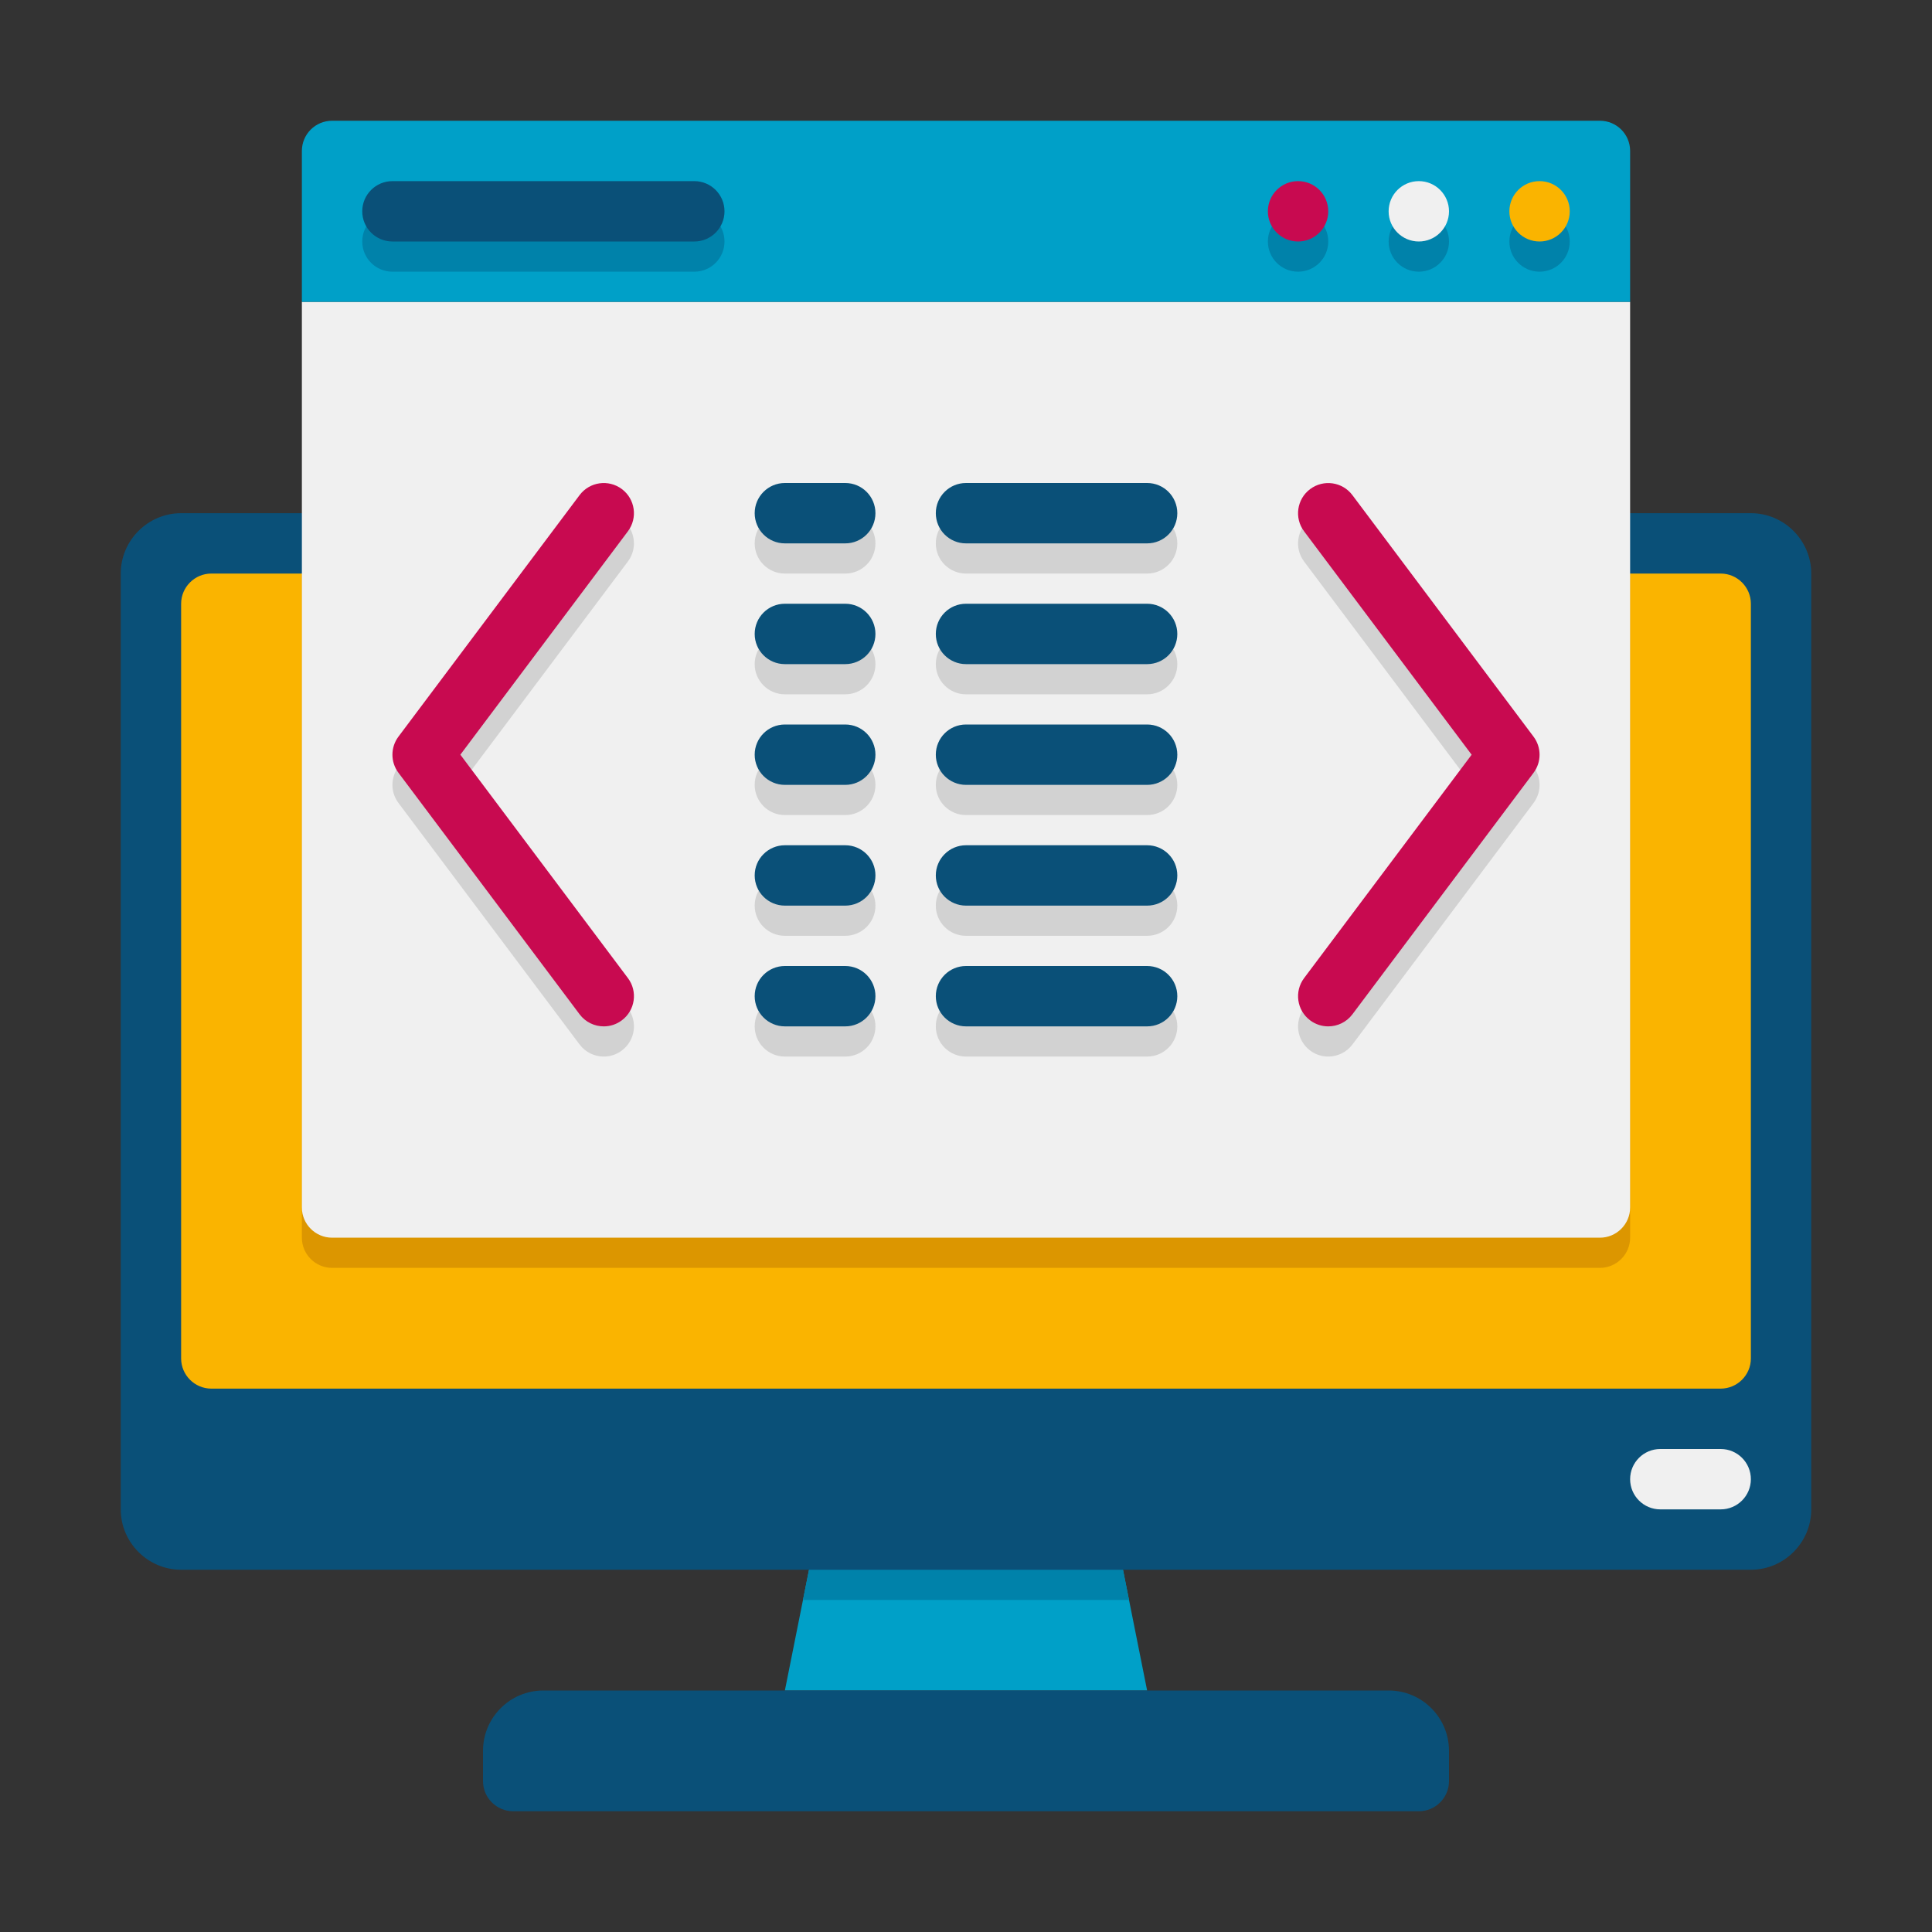 <svg height="512" viewBox="0 0 64 64" width="512" xmlns="http://www.w3.org/2000/svg"><rect x="0" y="0" width="64" height="64" fill="#333333" stroke="none"/><g id="Icons"><g><g><path d="m38 56h-12c.747-3.733.314-1.571 2-10h8c1.521 7.605 1.198 5.99 2 10z" fill="#00a0c8"/></g></g><g><g><path d="m37.4 53h-10.8l1.4-7h8z" fill="#0082aa"/></g></g><g><g><path d="m47 60h-30c-.552 0-1-.448-1-1v-1c0-1.105.895-2 2-2h28c1.105 0 2 .895 2 2v1c0 .552-.448 1-1 1z" fill="#0a5078"/></g></g><g><g><path d="m60 19v31c0 1.1-.9 2-2 2h-52c-1.1 0-2-.9-2-2v-31c0-1.1.9-2 2-2h52c1.1 0 2 .9 2 2z" fill="#0a5078"/></g></g><g><g><path d="m58 20v25c0 .55-.45 1-1 1h-50c-.55 0-1-.45-1-1v-25c0-.55.45-1 1-1h50c.55 0 1 .45 1 1z" fill="#fab400"/></g></g><g><g><path d="m55 50h2c.552 0 1-.448 1-1s-.448-1-1-1h-2c-.552 0-1 .448-1 1s.448 1 1 1z" fill="#f0f0f0"/></g></g><g><g><path d="m10 19v22c0 .55.45 1 1 1h42c.55 0 1-.45 1-1v-22c-.001 0-44 0-44 0z" fill="#dc9600"/></g></g><g><g><path d="m54 10v30c0 .55-.45 1-1 1h-42c-.55 0-1-.45-1-1v-30z" fill="#f0f0f0"/></g></g><g><g><g><path d="m20.001 35c-.304 0-.604-.138-.801-.4l-6-8c-.267-.355-.267-.844 0-1.199l6-8c.332-.442.958-.531 1.4-.2s.531.958.2 1.399l-5.55 7.4 5.55 7.4c.332.441.242 1.068-.2 1.399-.18.136-.391.201-.599.201z" fill="#d2d2d2"/></g></g></g><g><g><g><path d="m43.999 35c-.208 0-.419-.065-.599-.2-.442-.331-.531-.958-.2-1.399l5.55-7.4-5.55-7.4c-.332-.441-.242-1.068.2-1.399.443-.331 1.069-.242 1.4.2l6 8c.267.355.267.844 0 1.199l-6 8c-.196.261-.497.399-.801.399z" fill="#d2d2d2"/></g></g></g><g><g><g><g><g><path d="m38 19h-6c-.552 0-1-.447-1-1s.448-1 1-1h6c.552 0 1 .447 1 1s-.448 1-1 1z" fill="#d2d2d2"/></g></g></g><g><g><g><path d="m28 19h-2c-.552 0-1-.447-1-1s.448-1 1-1h2c.552 0 1 .447 1 1s-.448 1-1 1z" fill="#d2d2d2"/></g></g></g></g><g><g><g><g><path d="m38 23h-6c-.552 0-1-.447-1-1s.448-1 1-1h6c.552 0 1 .447 1 1s-.448 1-1 1z" fill="#d2d2d2"/></g></g></g><g><g><g><path d="m28 23h-2c-.552 0-1-.447-1-1s.448-1 1-1h2c.552 0 1 .447 1 1s-.448 1-1 1z" fill="#d2d2d2"/></g></g></g></g><g><g><g><g><path d="m38 27h-6c-.552 0-1-.447-1-1s.448-1 1-1h6c.552 0 1 .447 1 1s-.448 1-1 1z" fill="#d2d2d2"/></g></g></g><g><g><g><path d="m28 27h-2c-.552 0-1-.447-1-1s.448-1 1-1h2c.552 0 1 .447 1 1s-.448 1-1 1z" fill="#d2d2d2"/></g></g></g></g><g><g><g><g><path d="m38 31h-6c-.552 0-1-.447-1-1s.448-1 1-1h6c.552 0 1 .447 1 1s-.448 1-1 1z" fill="#d2d2d2"/></g></g></g><g><g><g><path d="m28 31h-2c-.552 0-1-.447-1-1s.448-1 1-1h2c.552 0 1 .447 1 1s-.448 1-1 1z" fill="#d2d2d2"/></g></g></g></g><g><g><g><g><path d="m38 35h-6c-.552 0-1-.447-1-1s.448-1 1-1h6c.552 0 1 .447 1 1s-.448 1-1 1z" fill="#d2d2d2"/></g></g></g><g><g><g><path d="m28 35h-2c-.552 0-1-.447-1-1s.448-1 1-1h2c.552 0 1 .447 1 1s-.448 1-1 1z" fill="#d2d2d2"/></g></g></g></g></g><g><g><path d="m54 10h-44v-5c0-.552.448-1 1-1h42c.552 0 1 .448 1 1z" fill="#00a0c8"/></g></g><g><g><path d="m51 9c.552 0 1-.448 1-1s-.448-1-1-1-1 .448-1 1 .448 1 1 1z" fill="#0082aa"/></g></g><g><g><path d="m47 9c.552 0 1-.448 1-1s-.448-1-1-1-1 .448-1 1 .448 1 1 1z" fill="#0082aa"/></g></g><g><g><path d="m43 9c.552 0 1-.448 1-1s-.448-1-1-1-1 .448-1 1 .448 1 1 1z" fill="#0082aa"/></g></g><g><g><path d="m23 9h-10c-.552 0-1-.448-1-1s.448-1 1-1h10c.552 0 1 .448 1 1s-.448 1-1 1z" fill="#0082aa"/></g></g><g><g><path d="m51 8c.552 0 1-.448 1-1s-.448-1-1-1-1 .448-1 1 .448 1 1 1z" fill="#fab400"/></g></g><g><g><path d="m47 8c.552 0 1-.448 1-1s-.448-1-1-1-1 .448-1 1 .448 1 1 1z" fill="#f0f0f0"/></g></g><g><g><path d="m43 8c.552 0 1-.448 1-1s-.448-1-1-1-1 .448-1 1 .448 1 1 1z" fill="#c80a50"/></g></g><g><g><path d="m23 8h-10c-.552 0-1-.448-1-1s.448-1 1-1h10c.552 0 1 .448 1 1s-.448 1-1 1z" fill="#0a5078"/></g></g><g><g><g><path d="m20.001 34c-.304 0-.604-.138-.801-.4l-6-8c-.267-.355-.267-.844 0-1.199l6-8c.332-.442.958-.531 1.4-.2s.531.958.2 1.399l-5.55 7.4 5.55 7.4c.332.441.242 1.068-.2 1.399-.18.136-.391.201-.599.201z" fill="#c80a50"/></g></g></g><g><g><g><path d="m43.999 34c-.208 0-.419-.065-.599-.2-.442-.331-.531-.958-.2-1.399l5.55-7.4-5.55-7.4c-.332-.441-.242-1.068.2-1.399.443-.331 1.069-.242 1.4.2l6 8c.267.355.267.844 0 1.199l-6 8c-.196.261-.497.399-.801.399z" fill="#c80a50"/></g></g></g><g><g><g><g><g><path d="m38 18h-6c-.552 0-1-.447-1-1s.448-1 1-1h6c.552 0 1 .447 1 1s-.448 1-1 1z" fill="#0a5078"/></g></g></g><g><g><g><path d="m28 18h-2c-.552 0-1-.447-1-1s.448-1 1-1h2c.552 0 1 .447 1 1s-.448 1-1 1z" fill="#0a5078"/></g></g></g></g><g><g><g><g><path d="m38 22h-6c-.552 0-1-.447-1-1s.448-1 1-1h6c.552 0 1 .447 1 1s-.448 1-1 1z" fill="#0a5078"/></g></g></g><g><g><g><path d="m28 22h-2c-.552 0-1-.447-1-1s.448-1 1-1h2c.552 0 1 .447 1 1s-.448 1-1 1z" fill="#0a5078"/></g></g></g></g><g><g><g><g><path d="m38 26h-6c-.552 0-1-.447-1-1s.448-1 1-1h6c.552 0 1 .447 1 1s-.448 1-1 1z" fill="#0a5078"/></g></g></g><g><g><g><path d="m28 26h-2c-.552 0-1-.447-1-1s.448-1 1-1h2c.552 0 1 .447 1 1s-.448 1-1 1z" fill="#0a5078"/></g></g></g></g><g><g><g><g><path d="m38 30h-6c-.552 0-1-.447-1-1s.448-1 1-1h6c.552 0 1 .447 1 1s-.448 1-1 1z" fill="#0a5078"/></g></g></g><g><g><g><path d="m28 30h-2c-.552 0-1-.447-1-1s.448-1 1-1h2c.552 0 1 .447 1 1s-.448 1-1 1z" fill="#0a5078"/></g></g></g></g><g><g><g><g><path d="m38 34h-6c-.552 0-1-.447-1-1s.448-1 1-1h6c.552 0 1 .447 1 1s-.448 1-1 1z" fill="#0a5078"/></g></g></g><g><g><g><path d="m28 34h-2c-.552 0-1-.447-1-1s.448-1 1-1h2c.552 0 1 .447 1 1s-.448 1-1 1z" fill="#0a5078"/></g></g></g></g></g></g></svg>